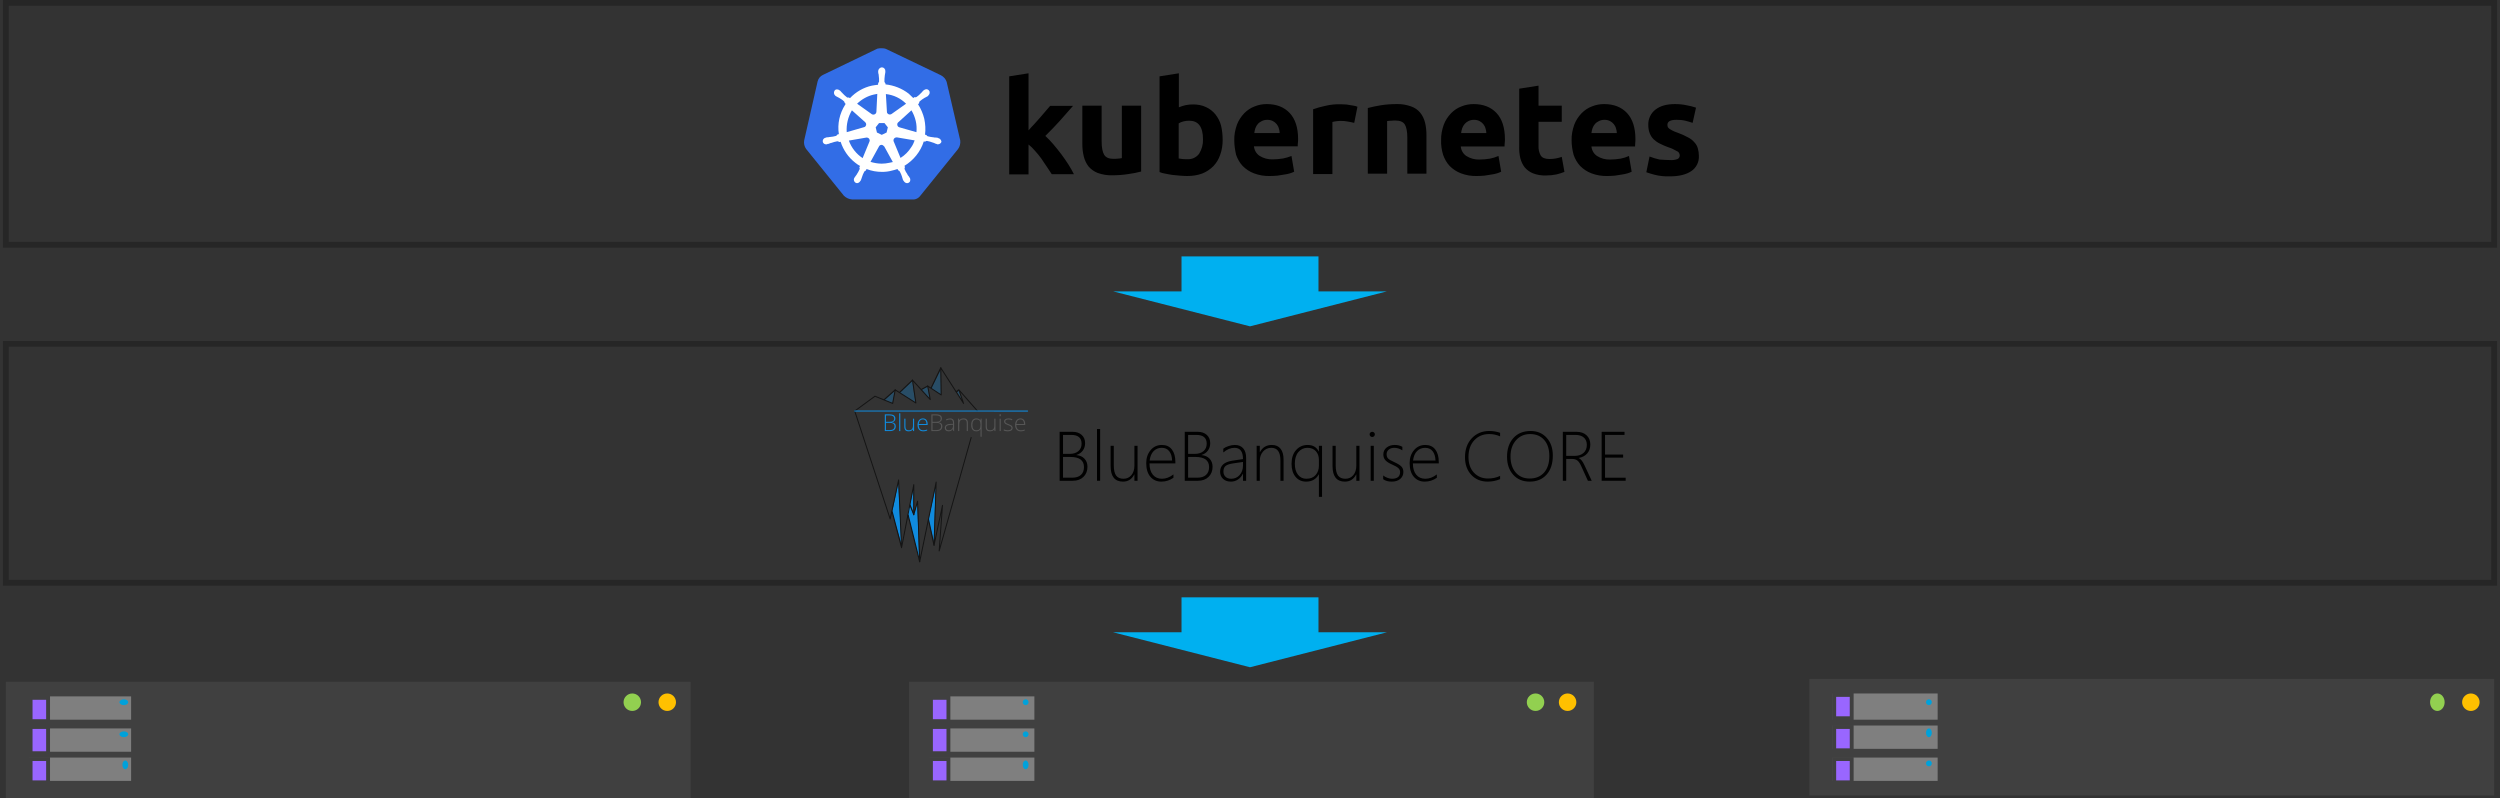 <?xml version="1.0" encoding="UTF-8" standalone="no"?>
<svg
   width="858"
   height="274"
   overflow="hidden"
   version="1.1"
   id="svg193"
   sodipodi:docname="K8S_o_BB_o_BM.svg"
   inkscape:version="1.1.2 (b8e25be833, 2022-02-05)"
   xmlns:inkscape="http://www.inkscape.org/namespaces/inkscape"
   xmlns:sodipodi="http://sodipodi.sourceforge.net/DTD/sodipodi-0.dtd"
   xmlns="http://www.w3.org/2000/svg"
   xmlns:svg="http://www.w3.org/2000/svg">
  <rect width="100%" height="100%" fill="#333333" stroke="none"/>
  <sodipodi:namedview
     id="namedview195"
     pagecolor="#ffffff"
     bordercolor="#666666"
     borderopacity="1.0"
     inkscape:pageshadow="2"
     inkscape:pageopacity="0.0"
     inkscape:pagecheckerboard="0"
     showgrid="false"
     inkscape:zoom="1.6911422"
     inkscape:cx="429"
     inkscape:cy="137.18539"
     inkscape:window-width="1920"
     inkscape:window-height="986"
     inkscape:window-x="-11"
     inkscape:window-y="-11"
     inkscape:window-maximized="1"
     inkscape:current-layer="svg193" />
  <defs
     id="defs23">
    <clipPath
       id="clip0">
      <rect
         x="248"
         y="251"
         width="858"
         height="274"
         id="rect2" />
    </clipPath>
    <clipPath
       id="clip1">
      <rect
         x="541"
         y="377"
         width="60"
         height="67"
         id="rect5" />
    </clipPath>
    <clipPath
       id="clip2">
      <rect
         x="541"
         y="377"
         width="60"
         height="67"
         id="rect8" />
    </clipPath>
    <clipPath
       id="clip3">
      <rect
         x="541"
         y="377"
         width="60"
         height="67"
         id="rect11" />
    </clipPath>
    <clipPath
       id="clip4">
      <rect
         x="522"
         y="266"
         width="311"
         height="55"
         id="rect14" />
    </clipPath>
    <clipPath
       id="clip5">
      <rect
         x="522"
         y="266"
         width="311"
         height="55"
         id="rect17" />
    </clipPath>
    <clipPath
       id="clip6">
      <rect
         x="522"
         y="266"
         width="311"
         height="55"
         id="rect20" />
    </clipPath>
  </defs>
  <g
     clip-path="url(#clip0)"
     transform="translate(-248 -251)"
     id="g191">
    <path
       id="rect25"
       style="fill:#404040"
       d="m 250,485 h 235 v 40 H 250 Z" />
    <path
       id="rect27"
       style="fill:#7f7f7f"
       d="m 258,490 h 35 v 8 h -35 z" />
    <path
       id="rect29"
       style="fill:#7f7f7f"
       d="m 258,501 h 35 v 8 h -35 z" />
    <path
       id="rect31"
       style="fill:#7f7f7f"
       d="m 258,511 h 35 v 8 h -35 z" />
    <path
       d="M289 492C289 491.448 289.672 491 290.5 491 291.328 491 292 491.448 292 492 292 492.552 291.328 493 290.5 493 289.672 493 289 492.552 289 492Z"
       fill="#00A1DA"
       fill-rule="evenodd"
       id="path33" />
    <path
       d="M474 492C474 490.343 475.343 489 477 489 478.657 489 480 490.343 480 492 480 493.657 478.657 495 477 495 475.343 495 474 493.657 474 492Z"
       fill="#FFC000"
       fill-rule="evenodd"
       id="path35" />
    <path
       d="M462 492C462 490.343 463.343 489 465 489 466.657 489 468 490.343 468 492 468 493.657 466.657 495 465 495 463.343 495 462 493.657 462 492Z"
       fill="#92D050"
       fill-rule="evenodd"
       id="path37" />
    <g
       id="rect39">
      <path
         style="color:#000000;fill:#9966ff;stroke-width:1.333;stroke-miterlimit:8;-inkscape-stroke:none"
         d="m 258.5,490.5 h 6 v 8 h -6 z"
         id="path287" />
      <path
         style="color:#000000;fill:#404040;stroke-miterlimit:8;-inkscape-stroke:none"
         d="m 257.834,489.834 v 0.666 8.666 h 7.332 v -9.332 z m 1.332,1.332 h 4.668 v 6.668 h -4.668 z"
         id="path289" />
    </g>
    <g
       id="rect41">
      <path
         style="color:#000000;fill:#9966ff;stroke-width:1.333;stroke-miterlimit:8;-inkscape-stroke:none"
         d="m 258.5,500.5 h 6 v 9 h -6 z"
         id="path293" />
      <path
         style="color:#000000;fill:#404040;stroke-miterlimit:8;-inkscape-stroke:none"
         d="m 257.834,499.834 v 0.666 9.666 h 7.332 v -10.332 z m 1.332,1.332 h 4.668 v 7.668 h -4.668 z"
         id="path295" />
    </g>
    <g
       id="rect43">
      <path
         style="color:#000000;fill:#9966ff;stroke-width:1.333;stroke-miterlimit:8;-inkscape-stroke:none"
         d="m 258.5,511.5 h 6 v 8 h -6 z"
         id="path299" />
      <path
         style="color:#000000;fill:#404040;stroke-miterlimit:8;-inkscape-stroke:none"
         d="m 257.834,510.834 v 0.666 8.666 h 7.332 v -9.332 z m 1.332,1.332 h 4.668 v 6.668 h -4.668 z"
         id="path301" />
    </g>
    <path
       d="M289 503C289 502.448 289.672 502 290.5 502 291.328 502 292 502.448 292 503 292 503.552 291.328 504 290.5 504 289.672 504 289 503.552 289 503Z"
       fill="#00A1DA"
       fill-rule="evenodd"
       id="path45" />
    <path
       d="M290 513.5C290 512.672 290.448 512 291 512 291.552 512 292 512.672 292 513.5 292 514.328 291.552 515 291 515 290.448 515 290 514.328 290 513.5Z"
       fill="#00A1DA"
       fill-rule="evenodd"
       id="path47" />
    <path
       id="rect49"
       style="fill:#404040"
       d="m 560,485 h 235 v 40 H 560 Z" />
    <path
       id="rect51"
       style="fill:#7f7f7f"
       d="m 567,490 h 36 v 8 h -36 z" />
    <path
       id="rect53"
       style="fill:#7f7f7f"
       d="m 567,501 h 36 v 8 h -36 z" />
    <path
       id="rect55"
       style="fill:#7f7f7f"
       d="m 567,511 h 36 v 8 h -36 z" />
    <path
       d="M599 492C599 491.448 599.448 491 600 491 600.552 491 601 491.448 601 492 601 492.552 600.552 493 600 493 599.448 493 599 492.552 599 492Z"
       fill="#00A1DA"
       fill-rule="evenodd"
       id="path57" />
    <path
       d="M783 492C783 490.343 784.343 489 786 489 787.657 489 789 490.343 789 492 789 493.657 787.657 495 786 495 784.343 495 783 493.657 783 492Z"
       fill="#FFC000"
       fill-rule="evenodd"
       id="path59" />
    <path
       d="M772 492C772 490.343 773.343 489 775 489 776.657 489 778 490.343 778 492 778 493.657 776.657 495 775 495 773.343 495 772 493.657 772 492Z"
       fill="#92D050"
       fill-rule="evenodd"
       id="path61" />
    <g
       id="rect63">
      <path
         style="color:#000000;fill:#9966ff;stroke-width:1.333;stroke-miterlimit:8;-inkscape-stroke:none"
         d="m 567.5,490.5 h 6 v 8 h -6 z"
         id="path323" />
      <path
         style="color:#000000;fill:#404040;stroke-miterlimit:8;-inkscape-stroke:none"
         d="m 566.834,489.834 v 0.666 8.666 h 7.332 v -9.332 z m 1.332,1.332 h 4.668 v 6.668 h -4.668 z"
         id="path325" />
    </g>
    <g
       id="rect65">
      <path
         style="color:#000000;fill:#9966ff;stroke-width:1.333;stroke-miterlimit:8;-inkscape-stroke:none"
         d="m 567.5,500.5 h 6 v 9 h -6 z"
         id="path329" />
      <path
         style="color:#000000;fill:#404040;stroke-miterlimit:8;-inkscape-stroke:none"
         d="m 566.834,499.834 v 0.666 9.666 h 7.332 v -10.332 z m 1.332,1.332 h 4.668 v 7.668 h -4.668 z"
         id="path331" />
    </g>
    <g
       id="rect67">
      <path
         style="color:#000000;fill:#9966ff;stroke-width:1.333;stroke-miterlimit:8;-inkscape-stroke:none"
         d="m 567.5,511.5 h 6 v 8 h -6 z"
         id="path335" />
      <path
         style="color:#000000;fill:#404040;stroke-miterlimit:8;-inkscape-stroke:none"
         d="m 566.834,510.834 v 0.666 8.666 h 7.332 v -9.332 z m 1.332,1.332 h 4.668 v 6.668 h -4.668 z"
         id="path337" />
    </g>
    <path
       d="M599 503C599 502.448 599.448 502 600 502 600.552 502 601 502.448 601 503 601 503.552 600.552 504 600 504 599.448 504 599 503.552 599 503Z"
       fill="#00A1DA"
       fill-rule="evenodd"
       id="path69" />
    <path
       d="M599 513.5C599 512.672 599.448 512 600 512 600.552 512 601 512.672 601 513.5 601 514.328 600.552 515 600 515 599.448 515 599 514.328 599 513.5Z"
       fill="#00A1DA"
       fill-rule="evenodd"
       id="path71" />
    <path
       id="rect73"
       style="fill:#404040"
       d="m 869,484 h 235 v 40 H 869 Z" />
    <path
       id="rect75"
       style="fill:#7f7f7f"
       d="m 877,489 h 36 v 9 h -36 z" />
    <path
       id="rect77"
       style="fill:#7f7f7f"
       d="m 877,500 h 36 v 8 h -36 z" />
    <path
       id="rect79"
       style="fill:#7f7f7f"
       d="m 877,511 h 36 v 8 h -36 z" />
    <path
       d="M909 492C909 491.448 909.448 491 910 491 910.552 491 911 491.448 911 492 911 492.552 910.552 493 910 493 909.448 493 909 492.552 909 492Z"
       fill="#00A1DA"
       fill-rule="evenodd"
       id="path81" />
    <path
       d="M1093 492C1093 490.343 1094.34 489 1096 489 1097.66 489 1099 490.343 1099 492 1099 493.657 1097.66 495 1096 495 1094.34 495 1093 493.657 1093 492Z"
       fill="#FFC000"
       fill-rule="evenodd"
       id="path83" />
    <path
       d="M1082 492C1082 490.343 1083.12 489 1084.5 489 1085.88 489 1087 490.343 1087 492 1087 493.657 1085.88 495 1084.5 495 1083.12 495 1082 493.657 1082 492Z"
       fill="#92D050"
       fill-rule="evenodd"
       id="path85" />
    <g
       id="rect87">
      <path
         style="color:#000000;fill:#9966ff;stroke-width:1.333;stroke-miterlimit:8;-inkscape-stroke:none"
         d="m 877.5,489.5 h 6 v 8 h -6 z"
         id="path359" />
      <path
         style="color:#000000;fill:#404040;stroke-miterlimit:8;-inkscape-stroke:none"
         d="m 876.834,488.834 v 0.666 8.666 h 7.332 v -9.332 z m 1.332,1.332 h 4.668 v 6.668 h -4.668 z"
         id="path361" />
    </g>
    <g
       id="rect89">
      <path
         style="color:#000000;fill:#9966ff;stroke-width:1.333;stroke-miterlimit:8;-inkscape-stroke:none"
         d="m 877.5,500.5 h 6 v 8 h -6 z"
         id="path365" />
      <path
         style="color:#000000;fill:#404040;stroke-miterlimit:8;-inkscape-stroke:none"
         d="m 876.834,499.834 v 0.666 8.666 h 7.332 v -9.332 z m 1.332,1.332 h 4.668 v 6.668 h -4.668 z"
         id="path367" />
    </g>
    <g
       id="rect91">
      <path
         style="color:#000000;fill:#9966ff;stroke-width:1.333;stroke-miterlimit:8;-inkscape-stroke:none"
         d="m 877.5,511.5 h 6 v 8 h -6 z"
         id="path371" />
      <path
         style="color:#000000;fill:#404040;stroke-miterlimit:8;-inkscape-stroke:none"
         d="m 876.834,510.834 v 0.666 8.666 h 7.332 v -9.332 z m 1.332,1.332 h 4.668 v 6.668 h -4.668 z"
         id="path373" />
    </g>
    <path
       d="M909 502.5C909 501.672 909.448 501 910 501 910.552 501 911 501.672 911 502.5 911 503.328 910.552 504 910 504 909.448 504 909 503.328 909 502.5Z"
       fill="#00A1DA"
       fill-rule="evenodd"
       id="path93" />
    <path
       d="M909 513C909 512.448 909.448 512 910 512 910.552 512 911 512.448 911 513 911 513.552 910.552 514 910 514 909.448 514 909 513.552 909 513Z"
       fill="#00A1DA"
       fill-rule="evenodd"
       id="path95" />
    <path
       style="color:#000000;fill:#262626;stroke-miterlimit:8;-inkscape-stroke:none"
       d="m 249,368 v 1 83 h 856 v -84 z m 2,2 h 852 v 80 H 251 Z"
       id="rect97" />
    <g
       aria-label="BlueBanquiseCORE"
       transform="translate(609.51 416)"
       id="text101"
       style="font-weight:300;font-size:24px;font-family:'Segoe UI Light', 'Segoe UI Light_MSFontService', sans-serif">
      <path
         d="m 2.156,0 v -16.805 h 4.418 q 1.98,0 3.152,1.066 1.172,1.066 1.172,2.824 0,1.465 -0.785,2.543 -0.773,1.066 -2.168,1.512 V -8.812 q 1.746,0.164 2.754,1.254 1.008,1.078 1.008,2.754 0,2.121 -1.371,3.469 Q 8.965,0 6.668,0 Z m 1.16,-15.738 v 6.504 h 2.344 q 1.828,0 2.93,-0.938 1.102,-0.938 1.102,-2.543 0,-3.023 -3.574,-3.023 z m 0,7.559 v 7.125 h 3.117 q 1.98,0 3.023,-0.949 1.055,-0.949 1.055,-2.695 0,-3.48 -4.723,-3.48 z"
         id="path219" />
      <path
         d="m 14.977,0 v -17.766 h 1.078 V 0 Z"
         id="path221" />
      <path
         d="m 27.82,0 v -2.18 h -0.047 q -1.254,2.473 -3.867,2.473 -4.254,0 -4.254,-5.355 V -12 h 1.09 v 6.668 q 0,2.437 0.797,3.539 0.809,1.102 2.531,1.102 1.676,0 2.707,-1.23 1.043,-1.23 1.043,-3.281 V -12 h 1.078 V 0 Z"
         id="path223" />
      <path
         d="m 33,-5.953 q 0,2.473 1.137,3.867 1.148,1.395 3.141,1.395 2.016,0 3.938,-1.488 V -1.031 q -1.863,1.324 -4.16,1.324 -2.32,0 -3.75,-1.664 Q 31.875,-3.035 31.875,-6.07 q 0,-2.625 1.488,-4.418 1.5,-1.805 3.891,-1.805 2.238,0 3.434,1.57 1.195,1.57 1.195,4.289 V -5.953 Z M 40.758,-6.938 q -0.07,-2.074 -0.996,-3.223 -0.926,-1.148 -2.555,-1.148 -1.688,0 -2.801,1.137 -1.102,1.125 -1.359,3.234 z"
         id="path225" />
      <path
         d="m 45.094,0 v -16.805 h 4.418 q 1.98,0 3.152,1.066 1.172,1.066 1.172,2.824 0,1.465 -0.785,2.543 -0.773,1.066 -2.168,1.512 V -8.812 q 1.746,0.164 2.754,1.254 1.008,1.078 1.008,2.754 0,2.121 -1.371,3.469 Q 51.902,0 49.605,0 Z m 1.16,-15.738 v 6.504 h 2.344 q 1.828,0 2.93,-0.938 1.102,-0.938 1.102,-2.543 0,-3.023 -3.574,-3.023 z m 0,7.559 v 7.125 h 3.117 q 1.98,0 3.023,-0.949 1.055,-0.949 1.055,-2.695 0,-3.48 -4.723,-3.48 z"
         id="path227" />
      <path
         d="m 65.086,0 v -2.402 h -0.047 q -0.574,1.23 -1.676,1.969 -1.09,0.727 -2.426,0.727 -1.711,0 -2.707,-0.961 -0.996,-0.961 -0.996,-2.426 0,-3.141 4.16,-3.797 l 3.691,-0.551 q 0,-3.867 -2.906,-3.867 -1.98,0 -3.855,1.594 v -1.301 q 0.668,-0.527 1.805,-0.902 1.148,-0.375 2.156,-0.375 1.852,0 2.859,1.148 1.02,1.148 1.02,3.34 V 0 Z M 61.781,-5.977 Q 59.895,-5.707 59.133,-5.098 58.371,-4.5 58.371,-3.141 q 0,1.066 0.703,1.758 0.715,0.691 1.98,0.691 1.734,0 2.883,-1.277 1.148,-1.289 1.148,-3.316 v -1.172 z"
         id="path229" />
      <path
         d="m 77.93,0 v -6.984 q 0,-4.324 -3.117,-4.324 -1.734,0 -2.848,1.277 -1.113,1.266 -1.113,3.141 V 0 h -1.078 v -12 h 1.078 v 2.18 h 0.047 Q 72.211,-12.293 75,-12.293 q 1.945,0 2.977,1.301 1.031,1.289 1.031,3.691 V 0 Z"
         id="path231" />
      <path
         d="M 91.137,5.52 V -2.203 h -0.047 q -1.336,2.496 -4.348,2.496 -2.25,0 -3.621,-1.652 Q 81.75,-3.012 81.75,-5.812 q 0,-2.988 1.559,-4.734 1.559,-1.746 3.961,-1.746 2.684,0 3.82,2.238 h 0.047 V -12 h 1.078 V 5.52 Z m 0,-12.715 q 0,-1.793 -1.043,-2.953 -1.043,-1.16 -2.895,-1.16 -1.863,0 -3.094,1.441 Q 82.875,-8.438 82.875,-5.859 q 0,2.414 1.09,3.797 1.102,1.371 2.848,1.371 2.098,0 3.211,-1.289 1.113,-1.289 1.113,-3.152 z"
         id="path233" />
      <path
         d="m 103.98,0 v -2.18 h -0.047 q -1.254,2.473 -3.867,2.473 -4.254,0 -4.254,-5.355 V -12 h 1.09 v 6.668 q 0,2.437 0.797,3.539 0.809,1.102 2.531,1.102 1.676,0 2.707,-1.23 1.043,-1.23 1.043,-3.281 V -12 h 1.078 V 0 Z"
         id="path235" />
      <path
         d="m 109.43,-15.023 q -0.352,0 -0.621,-0.258 -0.27,-0.258 -0.27,-0.656 0,-0.387 0.27,-0.621 0.281,-0.246 0.621,-0.246 0.363,0 0.633,0.234 0.281,0.234 0.281,0.633 0,0.375 -0.27,0.645 -0.27,0.27 -0.645,0.27 z M 108.902,0 v -12 h 1.078 V 0 Z"
         id="path237" />
      <path
         d="M 113.203,-0.527 V -1.828 q 0.609,0.527 1.477,0.832 0.867,0.305 1.5,0.305 2.824,0 2.824,-2.309 0,-0.797 -0.621,-1.359 -0.621,-0.562 -2.016,-1.16 -1.723,-0.75 -2.426,-1.547 Q 113.25,-7.875 113.25,-9.023 q 0,-1.465 1.113,-2.367 1.125,-0.902 2.766,-0.902 1.547,0 2.648,0.633 v 1.219 q -1.336,-0.867 -2.766,-0.867 -1.184,0 -1.91,0.621 -0.727,0.609 -0.727,1.594 0,0.855 0.457,1.395 0.457,0.527 2.016,1.219 1.875,0.844 2.578,1.57 0.703,0.715 0.703,1.91 0,1.43 -1.078,2.367 -1.066,0.926 -2.953,0.926 -1.734,0 -2.895,-0.82 z"
         id="path239" />
      <path
         d="m 123.398,-5.953 q 0,2.473 1.137,3.867 1.148,1.395 3.141,1.395 2.016,0 3.938,-1.488 V -1.031 q -1.863,1.324 -4.16,1.324 -2.32,0 -3.75,-1.664 -1.43,-1.664 -1.43,-4.699 0,-2.625 1.488,-4.418 1.5,-1.805 3.891,-1.805 2.238,0 3.434,1.57 1.195,1.57 1.195,4.289 v 0.48 z m 7.758,-0.984 q -0.07,-2.074 -0.996,-3.223 -0.926,-1.148 -2.555,-1.148 -1.688,0 -2.801,1.137 -1.102,1.125 -1.359,3.234 z"
         id="path241" />
      <path
         d="m 153.324,-0.551 q -2.039,0.844 -4.254,0.844 -3.445,0 -5.625,-2.309 -2.168,-2.32 -2.168,-6.047 0,-4.09 2.355,-6.551 2.355,-2.473 5.988,-2.473 1.934,0 3.703,0.621 v 1.23 q -1.77,-0.797 -3.727,-0.797 -3.164,0 -5.145,2.145 -1.98,2.145 -1.98,5.707 0,3.434 1.887,5.426 1.898,1.98 4.805,1.98 2.32,0 4.16,-0.902 z"
         id="path243" />
      <path
         d="m 163.496,0.293 q -3.562,0 -5.684,-2.367 -2.109,-2.367 -2.109,-6.152 0,-4.02 2.168,-6.434 2.18,-2.426 5.941,-2.426 3.398,0 5.496,2.332 2.109,2.32 2.109,6.094 0,4.172 -2.156,6.562 -2.156,2.391 -5.766,2.391 z M 163.613,-16.031 q -2.93,0 -4.828,2.121 -1.887,2.121 -1.887,5.555 0,3.469 1.793,5.531 1.793,2.051 4.781,2.051 3.117,0 4.934,-2.027 1.816,-2.039 1.816,-5.672 0,-3.562 -1.781,-5.555 -1.77,-2.004 -4.828,-2.004 z"
         id="path245" />
      <path
         d="m 183.453,0 -2.238,-4.922 q -0.691,-1.523 -1.383,-2.039 -0.691,-0.527 -1.734,-0.527 h -2.086 V 0 h -1.16 v -16.805 h 4.664 q 2.227,0 3.492,1.207 1.277,1.195 1.277,3.164 0,1.816 -1.043,3.035 -1.043,1.219 -2.918,1.57 v 0.047 q 0.996,0.398 1.945,2.426 L 184.766,0 Z m -7.441,-15.738 v 7.195 h 2.895 q 1.922,0 3.047,-1.008 1.137,-1.008 1.137,-2.766 0,-1.605 -1.02,-2.508 -1.02,-0.914 -2.918,-0.914 z"
         id="path247" />
      <path
         d="m 188.176,0 v -16.805 h 7.852 v 1.066 h -6.691 V -9 h 6.211 v 1.055 h -6.211 v 6.891 h 7.078 V 0 Z"
         id="path249" />
    </g>
    <path
       style="color:#000000;fill:#262626;stroke-miterlimit:8;-inkscape-stroke:none"
       d="m 249,251 v 1 84 h 856 v -85 z m 2,2 h 852 v 81 H 251 Z"
       id="rect103" />
    <g
       clip-path="url(#clip1)"
       id="g173">
      <g
         clip-path="url(#clip2)"
         id="g171">
        <g
           clip-path="url(#clip3)"
           id="g169">
          <path
             d="M57.821 32.643C57.484 32.106 57.14 31.549 57.055 31.407L56.902 31.148 57.188 30.933C57.345 30.815 57.493 30.742 57.518 30.771 57.578 30.842 58.483 33.577 58.456 33.602 58.443 33.612 58.158 33.181 57.821 32.643Z"
             fill="#108BDE"
             fill-opacity="0.3"
             transform="matrix(1 0 0 1.003 519.49 354.243)"
             id="path105" />
          <path
             d="M49.679 31.029C48.768 30.48 48.022 30.01 48.021 29.986 48.02 29.961 48.753 28.552 49.649 26.854L51.278 23.767 51.314 25.109C51.392 28.033 51.434 32.034 51.387 32.03 51.358 32.028 50.591 31.578 49.679 31.029Z"
             fill="#108BDE"
             fill-opacity="0.3"
             transform="matrix(1 0 0 1.003 519.49 354.243)"
             id="path107" />
          <path
             d="M46.134 31.995C45.033 30.784 44.764 30.454 44.829 30.394 44.975 30.261 46.742 29.274 46.776 29.307 46.825 29.356 47.558 33.323 47.538 33.429 47.528 33.48 46.899 32.837 46.134 31.995Z"
             fill="#108BDE"
             fill-opacity="0.3"
             transform="matrix(1 0 0 1.003 519.49 354.243)"
             id="path109" />
          <path
             d="M39.884 33.103C38.395 32.201 37.187 31.44 37.2 31.413 37.238 31.332 41.553 27.38 41.603 27.38 41.628 27.38 41.703 28.593 41.911 29.936 42.118 31.278 42.371 32.911 42.473 33.563 42.574 34.216 42.642 34.749 42.624 34.748 42.606 34.746 41.373 34.006 39.884 33.103Z"
             fill="#108BDE"
             fill-opacity="0.3"
             transform="matrix(1 0 0 1.003 519.49 354.243)"
             id="path111" />
          <path
             d="M33.482 34.523C32.791 34.253 32.175 34.012 32.114 33.986 32.022 33.947 32.3 33.677 33.76 32.389 34.727 31.535 35.524 30.843 35.531 30.85 35.542 30.859 34.818 34.679 34.756 34.944 34.746 34.986 34.264 34.827 33.482 34.523Z"
             fill="#108BDE"
             fill-opacity="0.3"
             transform="matrix(1 0 0 1.003 519.49 354.243)"
             id="path113" />
          <path
             d="M48.929 82.138C48.904 82.061 48.499 80.391 48.028 78.425L47.171 74.853 48.397 69.245C49.071 66.16 49.625 63.641 49.629 63.646 49.633 63.65 49.495 67.606 49.322 72.436 49.15 77.264 49.001 81.455 48.991 81.747 48.98 82.097 48.959 82.23 48.929 82.138Z"
             fill="#108BDE"
             transform="matrix(1 0 0 1.003 519.49 354.243)"
             id="path115" />
          <path
             d="M41.392 71.073 40.845 69.894 41.121 68.563C41.272 67.831 41.522 66.65 41.676 65.939L41.957 64.646 41.964 68.449C41.968 70.54 41.964 72.251 41.955 72.251 41.946 72.251 41.692 71.721 41.392 71.073Z"
             fill="#108BDE"
             transform="matrix(1 0 0 1.003 519.49 354.243)"
             id="path117" />
          <path
             d="M42.041 80.768C41.003 76.555 40.137 73.069 40.116 73.021 40.084 72.949 40.552 70.239 40.642 69.975 40.657 69.928 40.926 70.51 41.239 71.269 41.552 72.027 41.835 72.693 41.867 72.748 41.955 72.897 42.234 72.879 42.329 72.719 42.371 72.648 42.612 71.814 42.865 70.865 43.306 69.21 43.325 69.155 43.339 69.485 43.41 71.147 43.957 88.144 43.945 88.267 43.936 88.356 43.079 84.981 42.041 80.768Z"
             fill="#108BDE"
             transform="matrix(1 0 0 1.003 519.49 354.243)"
             id="path119" />
          <path
             d="M36.171 77.503 34.709 72.212 35.751 67.298C36.333 64.553 36.798 62.468 36.806 62.573 36.846 63.13 37.846 82.903 37.833 83.001 37.825 83.064 36.976 80.413 36.171 77.503Z"
             fill="#108BDE"
             transform="matrix(1 0 0 1.003 519.49 354.243)"
             id="path121" />
          <path
             style="color:#000000;fill:#141414;stroke-linejoin:round;-inkscape-stroke:none"
             d="m 51.338,22.773 a 0.173,0.173 0 0 0 -0.123,0.17 l 0.139,8.939 -4.359,-2.861 a 0.173,0.173 0 0 0 -0.266,0.176 l 0.758,4.035 -5.672,-6.211 a 0.173,0.173 0 0 0 -0.299,0.143 l 1.104,7.447 -6.777,-4.289 A 0.173,0.173 0 0 0 35.58,30.438 L 34.75,34.863 28.865,32.48 a 0.173,0.173 0 0 0 -0.168,0.021 l -6.949,5.068 a 0.173,0.173 0 0 0 -0.062,0.193 L 33.848,74.688 a 0.173,0.173 0 0 0 0.334,-0.018 l 2.611,-12.012 0.955,21.828 a 0.173,0.173 0 0 0 0.344,0.025 l 3.855,-19.809 v 8.482 a 0.173,0.173 0 0 0 0.34,0.047 l 1.004,-3.57 0.684,19.602 a 0.173,0.173 0 0 0 0.344,0.029 l 5.236,-25.248 -0.656,19.561 a 0.173,0.173 0 0 0 0.342,0.041 l 2.371,-11.141 -0.955,13.068 a 0.173,0.173 0 0 0 0.338,0.061 L 62.02,46.682 61.688,46.588 51.123,83.908 52.141,70.012 a 0.173,0.173 0 0 0 -0.342,-0.049 l -0.004,0.023 -2.484,11.672 0.658,-19.617 A 0.173,0.173 0 0 0 49.625,62 L 44.27,87.816 43.598,68.545 a 0.173,0.173 0 0 0 -0.34,-0.041 l -0.963,3.426 v -9.025 a 0.173,0.173 0 0 0 -0.344,-0.033 L 38.029,83.018 37.082,61.305 a 0.173,0.173 0 0 0 -0.344,-0.029 l -2.76,12.703 -11.926,-36.203 6.771,-4.938 5.992,2.426 a 0.173,0.173 0 0 0 0.234,-0.129 l 0.822,-4.383 6.879,4.352 a 0.173,0.173 0 0 0 0.264,-0.17 l -1.074,-7.26 5.699,6.242 A 0.173,0.173 0 0 0 47.938,33.768 l -0.793,-4.234 4.293,2.818 a 0.173,0.173 0 0 0 0.268,-0.146 L 51.57,23.543 59.062,35.197 a 0.173,0.173 0 0 0 0.309,-0.15 l -1.311,-3.807 5.795,6.584 0.26,-0.229 -6.371,-7.24 a 0.173,0.173 0 0 0 -0.293,0.17 l 1.125,3.275 -7.043,-10.955 a 0.173,0.173 0 0 0 -0.195,-0.072 z"
             id="path123"
             transform="matrix(1 0 0 1.003 519.49 354.243)" />
          <path
             style="color:#000000;fill:#141414;stroke-linecap:round;-inkscape-stroke:none"
             d="m 35.762,30.271 a 0.198,0.198 0 0 0 -0.143,0.049 l -3.779,3.342 a 0.198,0.198 0 0 0 -0.018,0.277 0.198,0.198 0 0 0 0.279,0.018 l 3.779,-3.34 a 0.198,0.198 0 0 0 0.018,-0.279 0.198,0.198 0 0 0 -0.137,-0.066 z"
             id="path125"
             transform="matrix(1 0 0 1.003 519.49 354.243)" />
          <path
             style="color:#000000;fill:#141414;stroke-linecap:round;-inkscape-stroke:none"
             d="m 41.691,26.941 a 0.198,0.198 0 0 0 -0.141,0.055 l -4.379,4.162 a 0.198,0.198 0 0 0 -0.006,0.279 0.198,0.198 0 0 0 0.279,0.008 l 4.377,-4.162 a 0.198,0.198 0 0 0 0.008,-0.281 0.198,0.198 0 0 0 -0.139,-0.061 z"
             id="path127"
             transform="matrix(1 0 0 1.003 519.49 354.243)" />
          <path
             style="color:#000000;fill:#141414;stroke-linecap:round;-inkscape-stroke:none"
             d="m 46.957,28.977 a 0.198,0.198 0 0 0 -0.152,0.016 l -2.068,1.113 a 0.198,0.198 0 0 0 -0.08,0.27 0.198,0.198 0 0 0 0.268,0.08 l 2.068,-1.115 a 0.198,0.198 0 0 0 0.082,-0.268 0.198,0.198 0 0 0 -0.117,-0.096 z"
             id="path129"
             transform="matrix(1 0 0 1.003 519.49 354.243)" />
          <path
             style="color:#000000;fill:#141414;stroke-linecap:round;-inkscape-stroke:none"
             d="m 51.475,22.762 a 0.198,0.198 0 0 0 -0.264,0.092 l -3.252,6.75 a 0.198,0.198 0 0 0 0.094,0.264 0.198,0.198 0 0 0 0.264,-0.092 l 3.25,-6.75 a 0.198,0.198 0 0 0 -0.092,-0.264 z"
             id="path131"
             transform="matrix(1 0 0 1.003 519.49 354.243)" />
          <path
             style="color:#000000;fill:#141414;-inkscape-stroke:none"
             d="m 57.465,30.273 -1.002,0.76 0.299,0.395 1.002,-0.762 z"
             id="path133"
             transform="matrix(1 0 0 1.003 519.49 354.243)" />
          <path
             style="color:#000000;fill:#141414;stroke-linecap:round;-inkscape-stroke:none"
             d="m 34.658,72.02 a 0.198,0.198 0 0 0 -0.141,0.242 l 3.168,11.994 a 0.198,0.198 0 0 0 0.242,0.141 0.198,0.198 0 0 0 0.141,-0.24 L 34.9,72.16 a 0.198,0.198 0 0 0 -0.242,-0.141 z"
             id="path135"
             transform="matrix(1 0 0 1.003 519.49 354.243)" />
          <path
             style="color:#000000;fill:#141414;stroke-linecap:round;-inkscape-stroke:none"
             d="m 40.773,69.709 a 0.198,0.198 0 0 0 -0.113,0.256 l 1.277,3.293 a 0.198,0.198 0 0 0 0.256,0.111 0.198,0.198 0 0 0 0.111,-0.256 l -1.275,-3.291 a 0.198,0.198 0 0 0 -0.256,-0.113 z"
             id="path137"
             transform="matrix(1 0 0 1.003 519.49 354.243)" />
          <path
             style="color:#000000;fill:#141414;stroke-linecap:round;-inkscape-stroke:none"
             d="m 40.143,73.178 a 0.198,0.198 0 0 0 -0.145,0.24 l 3.959,15.889 a 0.198,0.198 0 0 0 0.238,0.143 0.198,0.198 0 0 0 0.145,-0.238 L 40.381,73.322 a 0.198,0.198 0 0 0 -0.238,-0.145 z"
             id="path139"
             transform="matrix(1 0 0 1.003 519.49 354.243)" />
          <path
             style="color:#000000;fill:#141414;stroke-linecap:round;-inkscape-stroke:none"
             d="m 47.129,74.66 a 0.198,0.198 0 0 0 -0.15,0.234 l 1.9,8.758 a 0.198,0.198 0 0 0 0.234,0.152 0.198,0.198 0 0 0 0.152,-0.236 l -1.9,-8.758 a 0.198,0.198 0 0 0 -0.236,-0.15 z"
             id="path141"
             transform="matrix(1 0 0 1.003 519.49 354.243)" />
          <path
             style="color:#000000;fill:#108bde;stroke-linecap:round;-inkscape-stroke:none"
             d="m 21.85,37.537 a 0.173,0.173 0 0 0 -0.174,0.172 0.173,0.173 0 0 0 0.174,0.174 l 59.326,0.014 a 0.173,0.173 0 0 0 0.172,-0.174 0.173,0.173 0 0 0 -0.172,-0.174 z"
             id="path143"
             transform="matrix(1 0 0 1.003 519.49 354.243)" />
          <path
             d="M32.172 38.847 33.742 38.847C34.45 38.847 34.97 38.967 35.301 39.208 35.633 39.448 35.799 39.811 35.799 40.297 35.799 40.628 35.697 40.905 35.493 41.127 35.292 41.347 34.997 41.488 34.608 41.55L34.608 41.574C35.065 41.642 35.401 41.787 35.615 42.009 35.832 42.228 35.94 42.535 35.94 42.929 35.94 43.457 35.765 43.863 35.415 44.148 35.065 44.432 34.569 44.575 33.926 44.575L32.172 44.575ZM32.571 41.398 33.833 41.398C34.37 41.398 34.761 41.309 35.004 41.131 35.249 40.951 35.372 40.67 35.372 40.289 35.372 39.908 35.234 39.631 34.957 39.458 34.683 39.286 34.273 39.2 33.727 39.2L32.571 39.2ZM32.571 41.75 32.571 44.222 33.919 44.222C34.979 44.222 35.509 43.791 35.509 42.929 35.509 42.143 34.95 41.75 33.833 41.75Z"
             fill="#108BDE"
             transform="matrix(1 0 0 1.003 519.49 354.243)"
             id="path145" />
          <path
             d="M37.491 44.575 37.104 44.575 37.104 38.479 37.491 38.479Z"
             fill="#108BDE"
             transform="matrix(1 0 0 1.003 519.49 354.243)"
             id="path147" />
          <path
             d="M39.258 40.316 39.258 43.074C39.258 43.502 39.348 43.815 39.528 44.01 39.709 44.204 39.988 44.3 40.367 44.3 40.873 44.3 41.246 44.172 41.483 43.916 41.724 43.66 41.844 43.244 41.844 42.667L41.844 40.316 42.228 40.316 42.228 44.575 41.898 44.575 41.828 43.987 41.804 43.987C41.528 44.431 41.035 44.653 40.328 44.653 39.359 44.653 38.874 44.135 38.874 43.098L38.874 40.316Z"
             fill="#108BDE"
             transform="matrix(1 0 0 1.003 519.49 354.243)"
             id="path149" />
          <path
             d="M45.373 44.653C44.754 44.653 44.271 44.462 43.924 44.081 43.579 43.7 43.407 43.166 43.407 42.479 43.407 41.8 43.574 41.257 43.908 40.849 44.242 40.439 44.693 40.234 45.26 40.234 45.761 40.234 46.157 40.409 46.447 40.759 46.736 41.109 46.882 41.584 46.882 42.185L46.882 42.498 43.814 42.498C43.819 43.083 43.955 43.53 44.221 43.838 44.49 44.146 44.874 44.3 45.373 44.3 45.616 44.3 45.829 44.283 46.012 44.249 46.197 44.215 46.431 44.142 46.713 44.03L46.713 44.383C46.473 44.487 46.251 44.558 46.047 44.594 45.843 44.633 45.619 44.653 45.373 44.653ZM45.26 40.579C44.85 40.579 44.521 40.715 44.273 40.986 44.024 41.255 43.879 41.644 43.838 42.154L46.47 42.154C46.47 41.66 46.363 41.275 46.149 40.998 45.935 40.718 45.638 40.579 45.26 40.579Z"
             fill="#108BDE"
             transform="matrix(1 0 0 1.003 519.49 354.243)"
             id="path151" />
          <path
             d="M48.155 38.847 49.725 38.847C50.434 38.847 50.953 38.967 51.285 39.208 51.616 39.448 51.782 39.811 51.782 40.297 51.782 40.628 51.68 40.905 51.477 41.127 51.275 41.347 50.98 41.488 50.591 41.55L50.591 41.574C51.048 41.642 51.384 41.787 51.598 42.009 51.815 42.228 51.923 42.535 51.923 42.929 51.923 43.457 51.748 43.863 51.398 44.148 51.048 44.432 50.552 44.575 49.909 44.575L48.155 44.575ZM48.554 41.398 49.816 41.398C50.353 41.398 50.744 41.309 50.987 41.131 51.232 40.951 51.355 40.67 51.355 40.289 51.355 39.908 51.217 39.631 50.94 39.458 50.666 39.286 50.255 39.2 49.71 39.2L48.554 39.2ZM48.554 41.75 48.554 44.222 49.902 44.222C50.962 44.222 51.492 43.791 51.492 42.929 51.492 42.143 50.933 41.75 49.816 41.75Z"
             fill="#565656"
             transform="matrix(1 0 0 1.003 519.49 354.243)"
             id="path153" />
          <path
             d="M55.672 44.575 55.574 43.901 55.543 43.901C55.329 44.175 55.108 44.37 54.881 44.484 54.656 44.597 54.39 44.653 54.082 44.653 53.664 44.653 53.339 44.546 53.106 44.332 52.874 44.117 52.758 43.821 52.758 43.442 52.758 43.027 52.93 42.705 53.275 42.475 53.622 42.245 54.124 42.123 54.779 42.111L55.59 42.087 55.59 41.805C55.59 41.4 55.507 41.095 55.343 40.888 55.179 40.682 54.914 40.579 54.548 40.579 54.153 40.579 53.745 40.688 53.322 40.908L53.177 40.571C53.644 40.352 54.106 40.242 54.564 40.242 55.031 40.242 55.38 40.363 55.609 40.606 55.842 40.849 55.958 41.228 55.958 41.742L55.958 44.575ZM54.105 44.3C54.56 44.3 54.918 44.171 55.179 43.913 55.442 43.651 55.574 43.29 55.574 42.827L55.574 42.408 54.83 42.44C54.232 42.468 53.805 42.562 53.549 42.722 53.295 42.878 53.169 43.124 53.169 43.458 53.169 43.724 53.25 43.932 53.412 44.081 53.576 44.227 53.808 44.3 54.105 44.3Z"
             fill="#565656"
             transform="matrix(1 0 0 1.003 519.49 354.243)"
             id="path155" />
          <path
             d="M60.303 44.575 60.303 41.813C60.303 41.385 60.213 41.074 60.032 40.88 59.852 40.685 59.573 40.587 59.194 40.587 58.685 40.587 58.311 40.716 58.073 40.974 57.839 41.23 57.721 41.647 57.721 42.224L57.721 44.575 57.333 44.575 57.333 40.316 57.662 40.316 57.737 40.9 57.76 40.9C58.037 40.456 58.529 40.234 59.237 40.234 60.203 40.234 60.687 40.752 60.687 41.789L60.687 44.575Z"
             fill="#565656"
             transform="matrix(1 0 0 1.003 519.49 354.243)"
             id="path157" />
          <path
             d="M63.581 44.653C63.023 44.653 62.589 44.468 62.281 44.097 61.973 43.726 61.818 43.19 61.818 42.49 61.818 41.772 61.973 41.217 62.281 40.826 62.589 40.431 63.031 40.234 63.605 40.234 64.221 40.234 64.682 40.461 64.988 40.916L65.011 40.916 65.082 40.316 65.411 40.316 65.411 46.502 65.027 46.502 65.027 44.88C65.027 44.562 65.035 44.238 65.05 43.909L65.027 43.909C64.719 44.405 64.237 44.653 63.581 44.653ZM63.589 44.308C64.106 44.308 64.475 44.166 64.694 43.881 64.916 43.596 65.027 43.119 65.027 42.447L65.027 42.4C65.027 41.761 64.916 41.298 64.694 41.014 64.472 40.729 64.118 40.587 63.632 40.587 63.172 40.587 62.823 40.748 62.583 41.072 62.345 41.396 62.226 41.872 62.226 42.498 62.226 43.096 62.342 43.548 62.575 43.854 62.81 44.157 63.148 44.308 63.589 44.308Z"
             fill="#565656"
             transform="matrix(1 0 0 1.003 519.49 354.243)"
             id="path159" />
          <path
             d="M67.181 40.316 67.181 43.074C67.181 43.502 67.272 43.815 67.452 44.01 67.632 44.204 67.912 44.3 68.29 44.3 68.797 44.3 69.169 44.172 69.407 43.916 69.647 43.66 69.767 43.244 69.767 42.667L69.767 40.316 70.151 40.316 70.151 44.575 69.822 44.575 69.751 43.987 69.728 43.987C69.451 44.431 68.959 44.653 68.251 44.653 67.282 44.653 66.798 44.135 66.798 43.098L66.798 40.316Z"
             fill="#565656"
             transform="matrix(1 0 0 1.003 519.49 354.243)"
             id="path161" />
          <path
             d="M71.965 44.575 71.577 44.575 71.577 40.316 71.965 40.316ZM71.522 39.133C71.522 38.883 71.604 38.757 71.769 38.757 71.85 38.757 71.912 38.79 71.957 38.855 72.004 38.92 72.028 39.013 72.028 39.133 72.028 39.251 72.004 39.343 71.957 39.411 71.912 39.479 71.85 39.513 71.769 39.513 71.604 39.513 71.522 39.387 71.522 39.133Z"
             fill="#565656"
             transform="matrix(1 0 0 1.003 519.49 354.243)"
             id="path163" />
          <path
             d="M76.035 43.466C76.035 43.847 75.89 44.141 75.6 44.347 75.31 44.551 74.899 44.653 74.366 44.653 73.797 44.653 73.345 44.565 73.011 44.39L73.011 43.971C73.439 44.185 73.891 44.292 74.366 44.292 74.787 44.292 75.105 44.223 75.322 44.085 75.541 43.944 75.651 43.757 75.651 43.525 75.651 43.31 75.564 43.13 75.388 42.984 75.216 42.838 74.932 42.694 74.535 42.553 74.109 42.399 73.81 42.267 73.637 42.157 73.465 42.045 73.335 41.92 73.246 41.781 73.16 41.64 73.117 41.469 73.117 41.268 73.117 40.95 73.25 40.698 73.516 40.512 73.785 40.327 74.16 40.234 74.64 40.234 75.1 40.234 75.536 40.32 75.949 40.493L75.804 40.845C75.386 40.673 74.998 40.587 74.64 40.587 74.293 40.587 74.017 40.644 73.814 40.759 73.61 40.874 73.508 41.033 73.508 41.237 73.508 41.459 73.586 41.636 73.743 41.77 73.903 41.903 74.212 42.052 74.672 42.216 75.056 42.355 75.335 42.48 75.51 42.592 75.685 42.702 75.816 42.827 75.902 42.968 75.991 43.109 76.035 43.275 76.035 43.466Z"
             fill="#565656"
             transform="matrix(1 0 0 1.003 519.49 354.243)"
             id="path165" />
          <path
             d="M78.86 44.653C78.241 44.653 77.757 44.462 77.41 44.081 77.065 43.7 76.893 43.166 76.893 42.479 76.893 41.8 77.06 41.257 77.394 40.849 77.728 40.439 78.179 40.234 78.746 40.234 79.247 40.234 79.643 40.409 79.933 40.759 80.223 41.109 80.368 41.584 80.368 42.185L80.368 42.498 77.3 42.498C77.306 43.083 77.441 43.53 77.708 43.838 77.977 44.146 78.361 44.3 78.86 44.3 79.102 44.3 79.315 44.283 79.498 44.249 79.683 44.215 79.917 44.142 80.199 44.03L80.199 44.383C79.959 44.487 79.737 44.558 79.533 44.594 79.33 44.633 79.105 44.653 78.86 44.653ZM78.746 40.579C78.336 40.579 78.007 40.715 77.759 40.986 77.51 41.255 77.365 41.644 77.324 42.154L79.956 42.154C79.956 41.66 79.849 41.275 79.635 40.998 79.421 40.718 79.125 40.579 78.746 40.579Z"
             fill="#565656"
             transform="matrix(1 0 0 1.003 519.49 354.243)"
             id="path167" />
        </g>
      </g>
    </g>
    <g
       clip-path="url(#clip4)"
       id="g185">
      <g
         clip-path="url(#clip5)"
         id="g183">
        <g
           clip-path="url(#clip6)"
           id="g181">
          <path
             d="M48.956 11.534C48.65 10.552 47.913 9.755 46.993 9.264L28.281 0.307C27.79 0.061 27.238 1.08981e-15 26.747 1.08981e-15 26.257 1.08981e-15 25.704 1.08981e-15 25.214 0.123L6.502 9.141C5.581 9.571 4.907 10.368 4.661 11.411L0.06 31.596C-0.124 32.639 0.121 33.682 0.735 34.541L13.68 50.553C14.416 51.289 15.459 51.78 16.502 51.842L37.116 51.842C38.22 51.964 39.263 51.473 39.938 50.553L52.883 34.541C53.496 33.682 53.742 32.639 53.619 31.596L48.956 11.534Z"
             fill="#326DE6"
             transform="matrix(1 0 0 1.001 523.934 267.557)"
             id="path175" />
          <path
             d="M46.073 30.798 46.073 30.798C46.012 30.798 45.95 30.798 45.95 30.737 45.95 30.675 45.828 30.675 45.705 30.675 45.459 30.614 45.214 30.614 44.969 30.614 44.846 30.614 44.723 30.614 44.6 30.553L44.539 30.553C43.864 30.491 43.128 30.369 42.453 30.185 42.269 30.123 42.085 29.939 42.024 29.755 42.085 29.755 42.024 29.755 42.024 29.755L42.024 29.755 41.533 29.633C41.778 27.853 41.656 26.013 41.288 24.234 40.858 22.454 40.122 20.737 39.14 19.203L39.508 18.835 39.508 18.835 39.508 18.773C39.508 18.589 39.57 18.344 39.692 18.221 40.245 17.73 40.797 17.362 41.41 16.994L41.41 16.994C41.533 16.933 41.656 16.872 41.778 16.81 42.024 16.687 42.208 16.565 42.453 16.442 42.515 16.381 42.576 16.381 42.637 16.319 42.699 16.258 42.637 16.258 42.637 16.197L42.637 16.197C43.189 15.767 43.312 15.031 42.883 14.479 42.699 14.233 42.331 14.049 42.024 14.049 41.717 14.049 41.41 14.172 41.165 14.356L41.165 14.356 41.103 14.418C41.042 14.479 40.981 14.54 40.919 14.54 40.735 14.724 40.551 14.908 40.429 15.092 40.367 15.215 40.245 15.276 40.183 15.338L40.183 15.338C39.754 15.829 39.202 16.319 38.65 16.687 38.527 16.749 38.404 16.81 38.281 16.81 38.22 16.81 38.097 16.81 38.036 16.749L37.975 16.749 37.484 17.055C36.993 16.565 36.441 16.074 35.95 15.583 33.68 13.804 30.858 12.7 27.974 12.393L27.913 11.902 27.913 11.902 27.913 11.963C27.729 11.841 27.668 11.657 27.606 11.473 27.606 10.798 27.606 10.123 27.729 9.387L27.729 9.325C27.729 9.203 27.79 9.08 27.79 8.957 27.852 8.712 27.852 8.466 27.913 8.221L27.913 7.853 27.913 7.853C27.974 7.239 27.484 6.626 26.87 6.565 26.502 6.503 26.134 6.687 25.827 6.994 25.582 7.239 25.459 7.546 25.459 7.853L25.459 7.853 25.459 8.16C25.459 8.405 25.52 8.65 25.582 8.896 25.643 9.019 25.643 9.141 25.643 9.264L25.643 9.325C25.766 10 25.766 10.675 25.766 11.411 25.704 11.595 25.643 11.779 25.459 11.902L25.459 12.025 25.459 12.025 25.398 12.516C24.723 12.577 24.048 12.7 23.312 12.822 20.428 13.436 17.79 14.97 15.766 17.117L15.398 16.872 15.336 16.872C15.275 16.872 15.213 16.933 15.091 16.933 14.968 16.933 14.845 16.872 14.723 16.81 14.171 16.381 13.618 15.89 13.189 15.399L13.189 15.399C13.127 15.276 13.005 15.215 12.943 15.154 12.759 14.97 12.637 14.786 12.453 14.601 12.391 14.54 12.33 14.54 12.269 14.479 12.207 14.418 12.207 14.418 12.207 14.418L12.207 14.418C11.962 14.233 11.655 14.111 11.348 14.111 10.98 14.111 10.674 14.233 10.489 14.54 10.121 15.092 10.244 15.829 10.735 16.258L10.735 16.258C10.796 16.258 10.796 16.319 10.796 16.319 10.796 16.319 10.919 16.442 10.98 16.442 11.164 16.565 11.41 16.687 11.655 16.81 11.778 16.872 11.9 16.933 12.023 16.994L12.023 16.994C12.637 17.362 13.25 17.73 13.741 18.221 13.864 18.344 13.986 18.589 13.925 18.773L13.925 18.712 13.925 18.712 14.293 19.08C14.232 19.203 14.171 19.264 14.109 19.387 12.207 22.393 11.41 25.951 11.962 29.448L11.471 29.571 11.471 29.571C11.471 29.633 11.41 29.633 11.41 29.633 11.348 29.817 11.164 29.939 10.98 30.062 10.305 30.246 9.63 30.369 8.894 30.43L8.894 30.43C8.772 30.43 8.649 30.43 8.526 30.491 8.281 30.491 8.035 30.553 7.79 30.553 7.729 30.553 7.667 30.614 7.545 30.614 7.483 30.614 7.483 30.614 7.422 30.675L7.422 30.675C6.747 30.798 6.318 31.412 6.44 32.087 6.44 32.087 6.44 32.087 6.44 32.087 6.563 32.639 7.115 33.007 7.667 32.945 7.79 32.945 7.851 32.945 7.974 32.884L7.974 32.884C8.035 32.884 8.035 32.884 8.035 32.823 8.035 32.761 8.219 32.823 8.281 32.823 8.526 32.761 8.772 32.639 8.956 32.577 9.078 32.516 9.201 32.455 9.324 32.455L9.385 32.455C10.06 32.209 10.674 32.025 11.41 31.902L11.471 31.902C11.655 31.902 11.839 31.964 11.962 32.087 12.023 32.087 12.023 32.148 12.023 32.148L12.023 32.148 12.575 32.087C13.496 34.909 15.213 37.424 17.606 39.265 18.158 39.694 18.649 40.062 19.263 40.369L18.956 40.798 18.956 40.798C18.956 40.86 19.017 40.86 19.017 40.86 19.14 41.044 19.14 41.289 19.078 41.473 18.833 42.087 18.465 42.7 18.097 43.252L18.097 43.314C18.036 43.436 17.974 43.498 17.852 43.62 17.729 43.743 17.606 43.989 17.422 44.234 17.361 44.295 17.361 44.357 17.299 44.418 17.299 44.418 17.299 44.479 17.238 44.479L17.238 44.479C16.931 45.093 17.177 45.829 17.729 46.136 17.852 46.197 18.036 46.259 18.158 46.259 18.649 46.259 19.078 45.952 19.324 45.522L19.324 45.522C19.324 45.522 19.324 45.461 19.385 45.461 19.385 45.4 19.447 45.338 19.508 45.277 19.569 45.032 19.692 44.847 19.753 44.602L19.876 44.234 19.876 44.234C20.06 43.559 20.367 42.946 20.674 42.332 20.796 42.148 20.98 42.025 21.165 41.964 21.226 41.964 21.226 41.964 21.226 41.903L21.226 41.903 21.471 41.412C23.189 42.087 24.968 42.394 26.809 42.394 27.913 42.394 29.017 42.271 30.122 41.964 30.797 41.841 31.471 41.596 32.085 41.412L32.33 41.841 32.33 41.841C32.392 41.841 32.392 41.841 32.392 41.903 32.576 41.964 32.76 42.087 32.883 42.271 33.189 42.884 33.496 43.498 33.68 44.173L33.68 44.234 33.803 44.602C33.864 44.847 33.925 45.093 34.048 45.277 34.109 45.338 34.109 45.4 34.171 45.461 34.171 45.461 34.171 45.522 34.232 45.522L34.232 45.522C34.478 45.952 34.907 46.259 35.398 46.259 35.582 46.259 35.705 46.197 35.889 46.136 36.134 46.013 36.38 45.768 36.441 45.461 36.502 45.154 36.502 44.847 36.38 44.541L36.38 44.541C36.38 44.479 36.318 44.479 36.318 44.479 36.318 44.418 36.257 44.357 36.195 44.295 36.073 44.05 35.95 43.866 35.766 43.682 35.705 43.559 35.643 43.498 35.521 43.375L35.521 43.252C35.091 42.7 34.784 42.087 34.539 41.473 34.478 41.289 34.478 41.044 34.6 40.86 34.6 40.798 34.662 40.798 34.662 40.798L34.662 40.798 34.478 40.307C37.606 38.406 39.999 35.461 41.103 31.964L41.594 32.025 41.594 32.025C41.656 32.025 41.656 31.964 41.656 31.964 41.778 31.841 41.962 31.78 42.147 31.78L42.208 31.78C42.883 31.902 43.557 32.087 44.171 32.332L44.232 32.332C44.355 32.393 44.478 32.455 44.6 32.455 44.846 32.577 45.03 32.7 45.275 32.761 45.337 32.761 45.398 32.823 45.521 32.823 45.582 32.823 45.582 32.823 45.644 32.884L45.644 32.884C45.766 32.945 45.828 32.945 45.95 32.945 46.502 32.945 46.993 32.577 47.177 32.087 47.116 31.412 46.625 30.921 46.073 30.798ZM28.343 28.896 26.686 29.694 25.03 28.896 24.6 27.117 25.766 25.645 27.606 25.645 28.772 27.117 28.343 28.896ZM38.343 24.909C38.65 26.197 38.711 27.485 38.588 28.774L32.76 27.117 32.76 27.117C32.208 26.994 31.901 26.442 32.024 25.89 32.085 25.706 32.146 25.583 32.269 25.461L36.87 21.289C37.545 22.393 38.036 23.62 38.343 24.909ZM35.03 19.019 29.999 22.577C29.57 22.823 28.956 22.761 28.649 22.332 28.527 22.209 28.465 22.086 28.465 21.902L28.097 15.706C30.797 16.013 33.189 17.178 35.03 19.019L35.03 19.019ZM23.925 15.89 25.152 15.645 24.846 21.78 24.846 21.78C24.846 22.332 24.355 22.761 23.802 22.761 23.619 22.761 23.496 22.7 23.312 22.639L18.22 19.019C19.815 17.485 21.778 16.381 23.925 15.89ZM16.44 21.289 20.98 25.338 20.98 25.338C21.41 25.706 21.471 26.32 21.103 26.749 20.98 26.933 20.858 26.994 20.612 27.056L14.661 28.774C14.477 26.197 15.091 23.559 16.44 21.289ZM15.398 31.657 21.471 30.614C21.962 30.614 22.453 30.921 22.514 31.412 22.576 31.596 22.576 31.841 22.453 32.025L22.453 32.025 20.122 37.669C17.974 36.258 16.256 34.111 15.398 31.657ZM29.324 39.265C28.465 39.449 27.606 39.571 26.686 39.571 25.398 39.571 24.048 39.326 22.821 38.958L25.827 33.498C26.134 33.13 26.625 33.007 27.054 33.252 27.238 33.375 27.361 33.498 27.545 33.682L27.545 33.682 30.49 39.019C30.122 39.081 29.754 39.142 29.324 39.265ZM36.809 33.927C35.889 35.4 34.6 36.688 33.128 37.608L30.735 31.841C30.613 31.35 30.858 30.86 31.287 30.675 31.471 30.614 31.655 30.553 31.84 30.553L37.975 31.596C37.668 32.455 37.3 33.252 36.809 33.927Z"
             fill="#FFFFFF"
             transform="matrix(1 0 0 1.001 523.934 267.557)"
             id="path177" />
          <path
             d="M297.243 38.344C298.102 38.406 299.022 38.283 299.82 37.976 300.311 37.731 300.617 37.179 300.556 36.627 300.495 36.013 300.127 35.461 299.575 35.277 298.654 34.725 297.611 34.234 296.568 33.927 295.525 33.559 294.605 33.13 293.746 32.7 292.949 32.332 292.274 31.841 291.599 31.228 290.985 30.614 290.556 29.939 290.249 29.142 289.881 28.221 289.758 27.24 289.758 26.258 289.697 24.234 290.617 22.27 292.212 21.043 293.869 19.755 296.078 19.142 298.9 19.142 300.249 19.142 301.66 19.264 303.01 19.571 304.053 19.755 305.096 20 306.139 20.369L304.973 25.583C304.114 25.277 303.317 25.093 302.458 24.847 301.476 24.602 300.433 24.54 299.452 24.54 297.366 24.54 296.323 25.093 296.323 26.258 296.323 26.504 296.384 26.749 296.446 26.994 296.568 27.24 296.752 27.424 296.998 27.608 297.243 27.792 297.611 27.976 298.041 28.221 298.47 28.467 299.084 28.712 299.82 28.958 301.047 29.387 302.274 29.939 303.378 30.553 304.237 30.982 304.973 31.534 305.587 32.271 306.139 32.823 306.507 33.498 306.753 34.295 306.998 35.154 307.121 36.013 307.121 36.872 307.243 38.958 306.262 40.982 304.483 42.148 302.765 43.314 300.311 43.927 297.12 43.927 295.341 43.989 293.623 43.804 291.906 43.375 290.924 43.13 290.004 42.823 289.083 42.516L290.188 37.117C291.292 37.547 292.458 37.915 293.623 38.16 294.85 38.222 296.016 38.344 297.243 38.344M263.439 31.596C263.378 29.755 263.746 27.915 264.359 26.197 264.911 24.724 265.77 23.436 266.875 22.27 267.917 21.227 269.083 20.43 270.433 19.939 271.783 19.387 273.194 19.142 274.605 19.142 277.918 19.142 280.556 20.184 282.458 22.209 284.359 24.234 285.341 27.24 285.341 31.166 285.341 31.534 285.341 31.964 285.28 32.455 285.28 32.945 285.218 33.313 285.218 33.682L270.249 33.682C270.371 34.97 271.046 36.197 272.151 36.933 273.5 37.792 275.096 38.222 276.691 38.16 277.856 38.16 279.083 38.038 280.249 37.853 281.231 37.669 282.212 37.363 283.132 36.933L284.053 42.332C283.623 42.578 283.132 42.7 282.642 42.884 281.967 43.068 281.292 43.252 280.617 43.314 279.881 43.436 279.145 43.559 278.286 43.682 277.488 43.743 276.629 43.804 275.77 43.804 273.868 43.866 272.028 43.559 270.249 42.884 268.776 42.332 267.488 41.473 266.384 40.369 265.341 39.265 264.605 37.915 264.114 36.504 263.684 34.847 263.439 33.191 263.439 31.596M278.961 29.08C278.961 28.528 278.838 27.976 278.654 27.424 278.531 26.872 278.224 26.442 277.918 26.013 277.55 25.583 277.12 25.215 276.629 24.97 276.016 24.663 275.402 24.54 274.727 24.54 274.053 24.54 273.439 24.663 272.826 24.97 272.335 25.215 271.844 25.522 271.476 25.951 271.108 26.381 270.801 26.872 270.617 27.424 270.433 27.976 270.31 28.528 270.249 29.08L278.961 29.08M245.463 13.865 252.089 12.822 252.089 19.694 260.065 19.694 260.065 25.215 252.089 25.215 252.089 33.436C252.028 34.602 252.273 35.768 252.825 36.749 253.316 37.547 254.298 37.976 255.831 37.976 256.568 37.976 257.304 37.915 257.979 37.792 258.715 37.669 259.39 37.485 260.065 37.24L260.985 42.394C260.126 42.762 259.206 43.007 258.285 43.252 257.12 43.498 255.893 43.62 254.666 43.62 253.132 43.682 251.598 43.436 250.187 42.884 249.083 42.455 248.101 41.719 247.365 40.86 246.629 39.939 246.138 38.835 245.831 37.669 245.524 36.32 245.402 34.909 245.463 33.559L245.463 13.865M218.653 31.596C218.591 29.755 218.959 27.915 219.573 26.197 220.125 24.724 220.984 23.436 222.088 22.27 223.131 21.227 224.297 20.43 225.647 19.939 226.996 19.387 228.407 19.142 229.819 19.142 233.132 19.142 235.77 20.184 237.671 22.209 239.573 24.234 240.555 27.24 240.555 31.166 240.555 31.534 240.555 31.964 240.494 32.455 240.432 32.945 240.432 33.313 240.432 33.682L225.401 33.682C225.524 34.97 226.199 36.197 227.303 36.933 228.653 37.792 230.248 38.222 231.843 38.16 233.009 38.16 234.236 38.038 235.401 37.853 236.383 37.669 237.365 37.363 238.346 36.933L239.267 42.332C238.837 42.578 238.346 42.7 237.856 42.884 237.181 43.068 236.506 43.252 235.831 43.314 235.095 43.436 234.359 43.559 233.5 43.682 232.702 43.743 231.843 43.804 230.984 43.804 229.082 43.866 227.242 43.559 225.463 42.884 223.99 42.332 222.702 41.473 221.598 40.369 220.555 39.265 219.818 37.915 219.328 36.504 218.837 34.847 218.591 33.191 218.653 31.596M234.174 29.08C234.174 28.528 234.052 27.976 233.868 27.424 233.745 26.872 233.438 26.442 233.132 26.013 232.763 25.583 232.334 25.215 231.843 24.97 231.23 24.663 230.616 24.54 229.941 24.54 229.266 24.54 228.653 24.663 228.039 24.97 227.549 25.215 227.119 25.522 226.751 25.951 226.383 26.381 226.076 26.872 225.892 27.424 225.708 27.976 225.585 28.528 225.524 29.08L234.174 29.08M193.499 20.491C194.91 20.123 196.382 19.816 197.855 19.571 199.695 19.264 201.597 19.142 203.438 19.142 205.094 19.08 206.751 19.387 208.346 19.939 209.573 20.369 210.677 21.105 211.475 22.086 212.272 23.068 212.824 24.234 213.131 25.461 213.499 26.872 213.622 28.344 213.622 29.817L213.622 43.007 207.057 43.007 207.057 30.675C207.057 28.528 206.751 27.056 206.198 26.136 205.646 25.277 204.603 24.786 203.07 24.786 202.579 24.786 202.088 24.786 201.536 24.847 200.984 24.847 200.554 24.909 200.125 24.97L200.125 43.007 193.499 43.007 193.499 20.491M188.836 25.583C188.223 25.461 187.548 25.277 186.75 25.154 185.891 24.97 185.032 24.909 184.174 24.909 183.683 24.909 183.192 24.97 182.64 25.031 182.21 25.093 181.781 25.154 181.351 25.277L181.351 43.13 174.725 43.13 174.725 20.921C176.075 20.43 177.486 20.062 178.897 19.755 180.677 19.326 182.517 19.142 184.296 19.203 184.726 19.203 185.155 19.264 185.585 19.264 186.075 19.264 186.566 19.326 187.118 19.448 187.609 19.51 188.1 19.571 188.652 19.694 189.082 19.755 189.511 19.878 189.94 20.062L188.836 25.583M147.67 31.596C147.608 29.755 147.976 27.915 148.59 26.197 149.142 24.724 150.001 23.436 151.105 22.27 152.148 21.227 153.314 20.43 154.664 19.939 156.013 19.387 157.425 19.142 158.836 19.142 162.149 19.142 164.787 20.184 166.689 22.209 168.59 24.234 169.572 27.24 169.572 31.105 169.572 31.473 169.572 31.902 169.511 32.393 169.449 32.884 169.449 33.252 169.449 33.62L154.418 33.62C154.541 34.909 155.216 36.136 156.32 36.872 157.67 37.731 159.265 38.16 160.86 38.099 162.026 38.099 163.253 37.976 164.419 37.792 165.4 37.608 166.382 37.301 167.302 36.933L168.222 42.332C167.793 42.578 167.302 42.7 166.811 42.884 166.136 43.068 165.461 43.252 164.787 43.314 164.05 43.436 163.314 43.559 162.455 43.682 161.658 43.743 160.799 43.804 159.94 43.804 158.038 43.866 156.198 43.559 154.418 42.884 152.946 42.332 151.658 41.473 150.553 40.369 149.51 39.265 148.774 37.915 148.283 36.504 147.915 34.847 147.67 33.252 147.67 31.596M163.253 29.08C163.253 28.528 163.13 27.976 162.946 27.424 162.823 26.872 162.517 26.442 162.21 26.013 161.842 25.583 161.412 25.215 160.922 24.97 160.308 24.663 159.695 24.54 159.02 24.54 158.345 24.54 157.731 24.663 157.118 24.97 156.627 25.215 156.136 25.522 155.768 25.951 155.4 26.381 155.093 26.872 154.909 27.424 154.725 27.976 154.602 28.528 154.541 29.08L163.253 29.08M136.933 31.228C136.933 26.933 135.338 24.847 132.209 24.847 131.534 24.847 130.86 24.909 130.185 25.093 129.633 25.215 129.08 25.461 128.59 25.767L128.59 37.792C128.896 37.853 129.326 37.915 129.817 37.976 130.307 38.038 130.86 38.038 131.473 38.038 133.068 38.16 134.602 37.485 135.584 36.197 136.504 34.725 136.995 33.007 136.933 31.228M143.682 31.473C143.682 33.191 143.437 34.909 142.823 36.565 142.332 38.038 141.535 39.326 140.492 40.43 139.387 41.535 138.099 42.394 136.688 42.946 135.031 43.559 133.314 43.804 131.534 43.804 130.737 43.804 129.878 43.743 129.019 43.682 128.16 43.62 127.301 43.498 126.442 43.436 125.645 43.314 124.847 43.191 124.05 43.007 123.252 42.884 122.577 42.7 122.025 42.455L122.025 9.632 128.651 8.589 128.651 20.246C129.387 19.939 130.185 19.694 130.982 19.51 131.841 19.326 132.7 19.264 133.559 19.264 135.093 19.264 136.565 19.51 137.976 20.184 139.203 20.737 140.308 21.596 141.167 22.639 142.087 23.804 142.762 25.093 143.13 26.504 143.498 28.037 143.682 29.755 143.682 31.473M115.706 42.271C114.295 42.639 112.822 42.946 111.35 43.13 109.509 43.436 107.608 43.559 105.767 43.559 104.049 43.62 102.393 43.314 100.798 42.762 99.571 42.271 98.528 41.535 97.669 40.553 96.871 39.51 96.319 38.344 96.012 37.056 95.644 35.645 95.522 34.111 95.522 32.639L95.522 19.694 102.147 19.694 102.147 31.902C102.147 34.05 102.454 35.584 103.006 36.504 103.558 37.424 104.601 37.915 106.135 37.915 106.626 37.915 107.117 37.915 107.669 37.853 108.221 37.792 108.651 37.792 109.08 37.669L109.08 19.694 115.706 19.694 115.706 42.271M77.055 28.16C77.73 27.424 78.343 26.688 79.079 25.951 79.754 25.154 80.429 24.418 81.104 23.681 81.779 22.884 82.392 22.209 82.945 21.534 83.497 20.859 84.049 20.246 84.478 19.755L92.331 19.755C90.736 21.534 89.202 23.313 87.73 24.97 86.196 26.626 84.601 28.344 82.822 30.062 83.803 30.982 84.724 31.902 85.583 32.945 86.503 34.05 87.423 35.154 88.343 36.381 89.202 37.547 90.061 38.774 90.797 39.939 91.534 41.105 92.147 42.209 92.638 43.191L85.031 43.191C84.54 42.394 83.987 41.596 83.374 40.676 82.76 39.755 82.086 38.835 81.472 37.853 80.797 36.933 80.061 36.013 79.263 35.154 78.589 34.356 77.852 33.62 77.055 33.007L77.055 43.252 70.429 43.252 70.429 9.632 77.055 8.589 77.055 28.16"
             transform="matrix(1 0 0 1.001 523.934 267.557)"
             id="path179" />
        </g>
      </g>
    </g>
    <path
       d="M630 351 653.5 351 653.5 339 700.5 339 700.5 351 724 351 677 363Z"
       fill="#00B0F0"
       fill-rule="evenodd"
       id="path187" />
    <path
       d="M630 468 653.5 468 653.5 456 700.5 456 700.5 468 724 468 677 480Z"
       fill="#00B0F0"
       fill-rule="evenodd"
       id="path189" />
  </g>
</svg>
